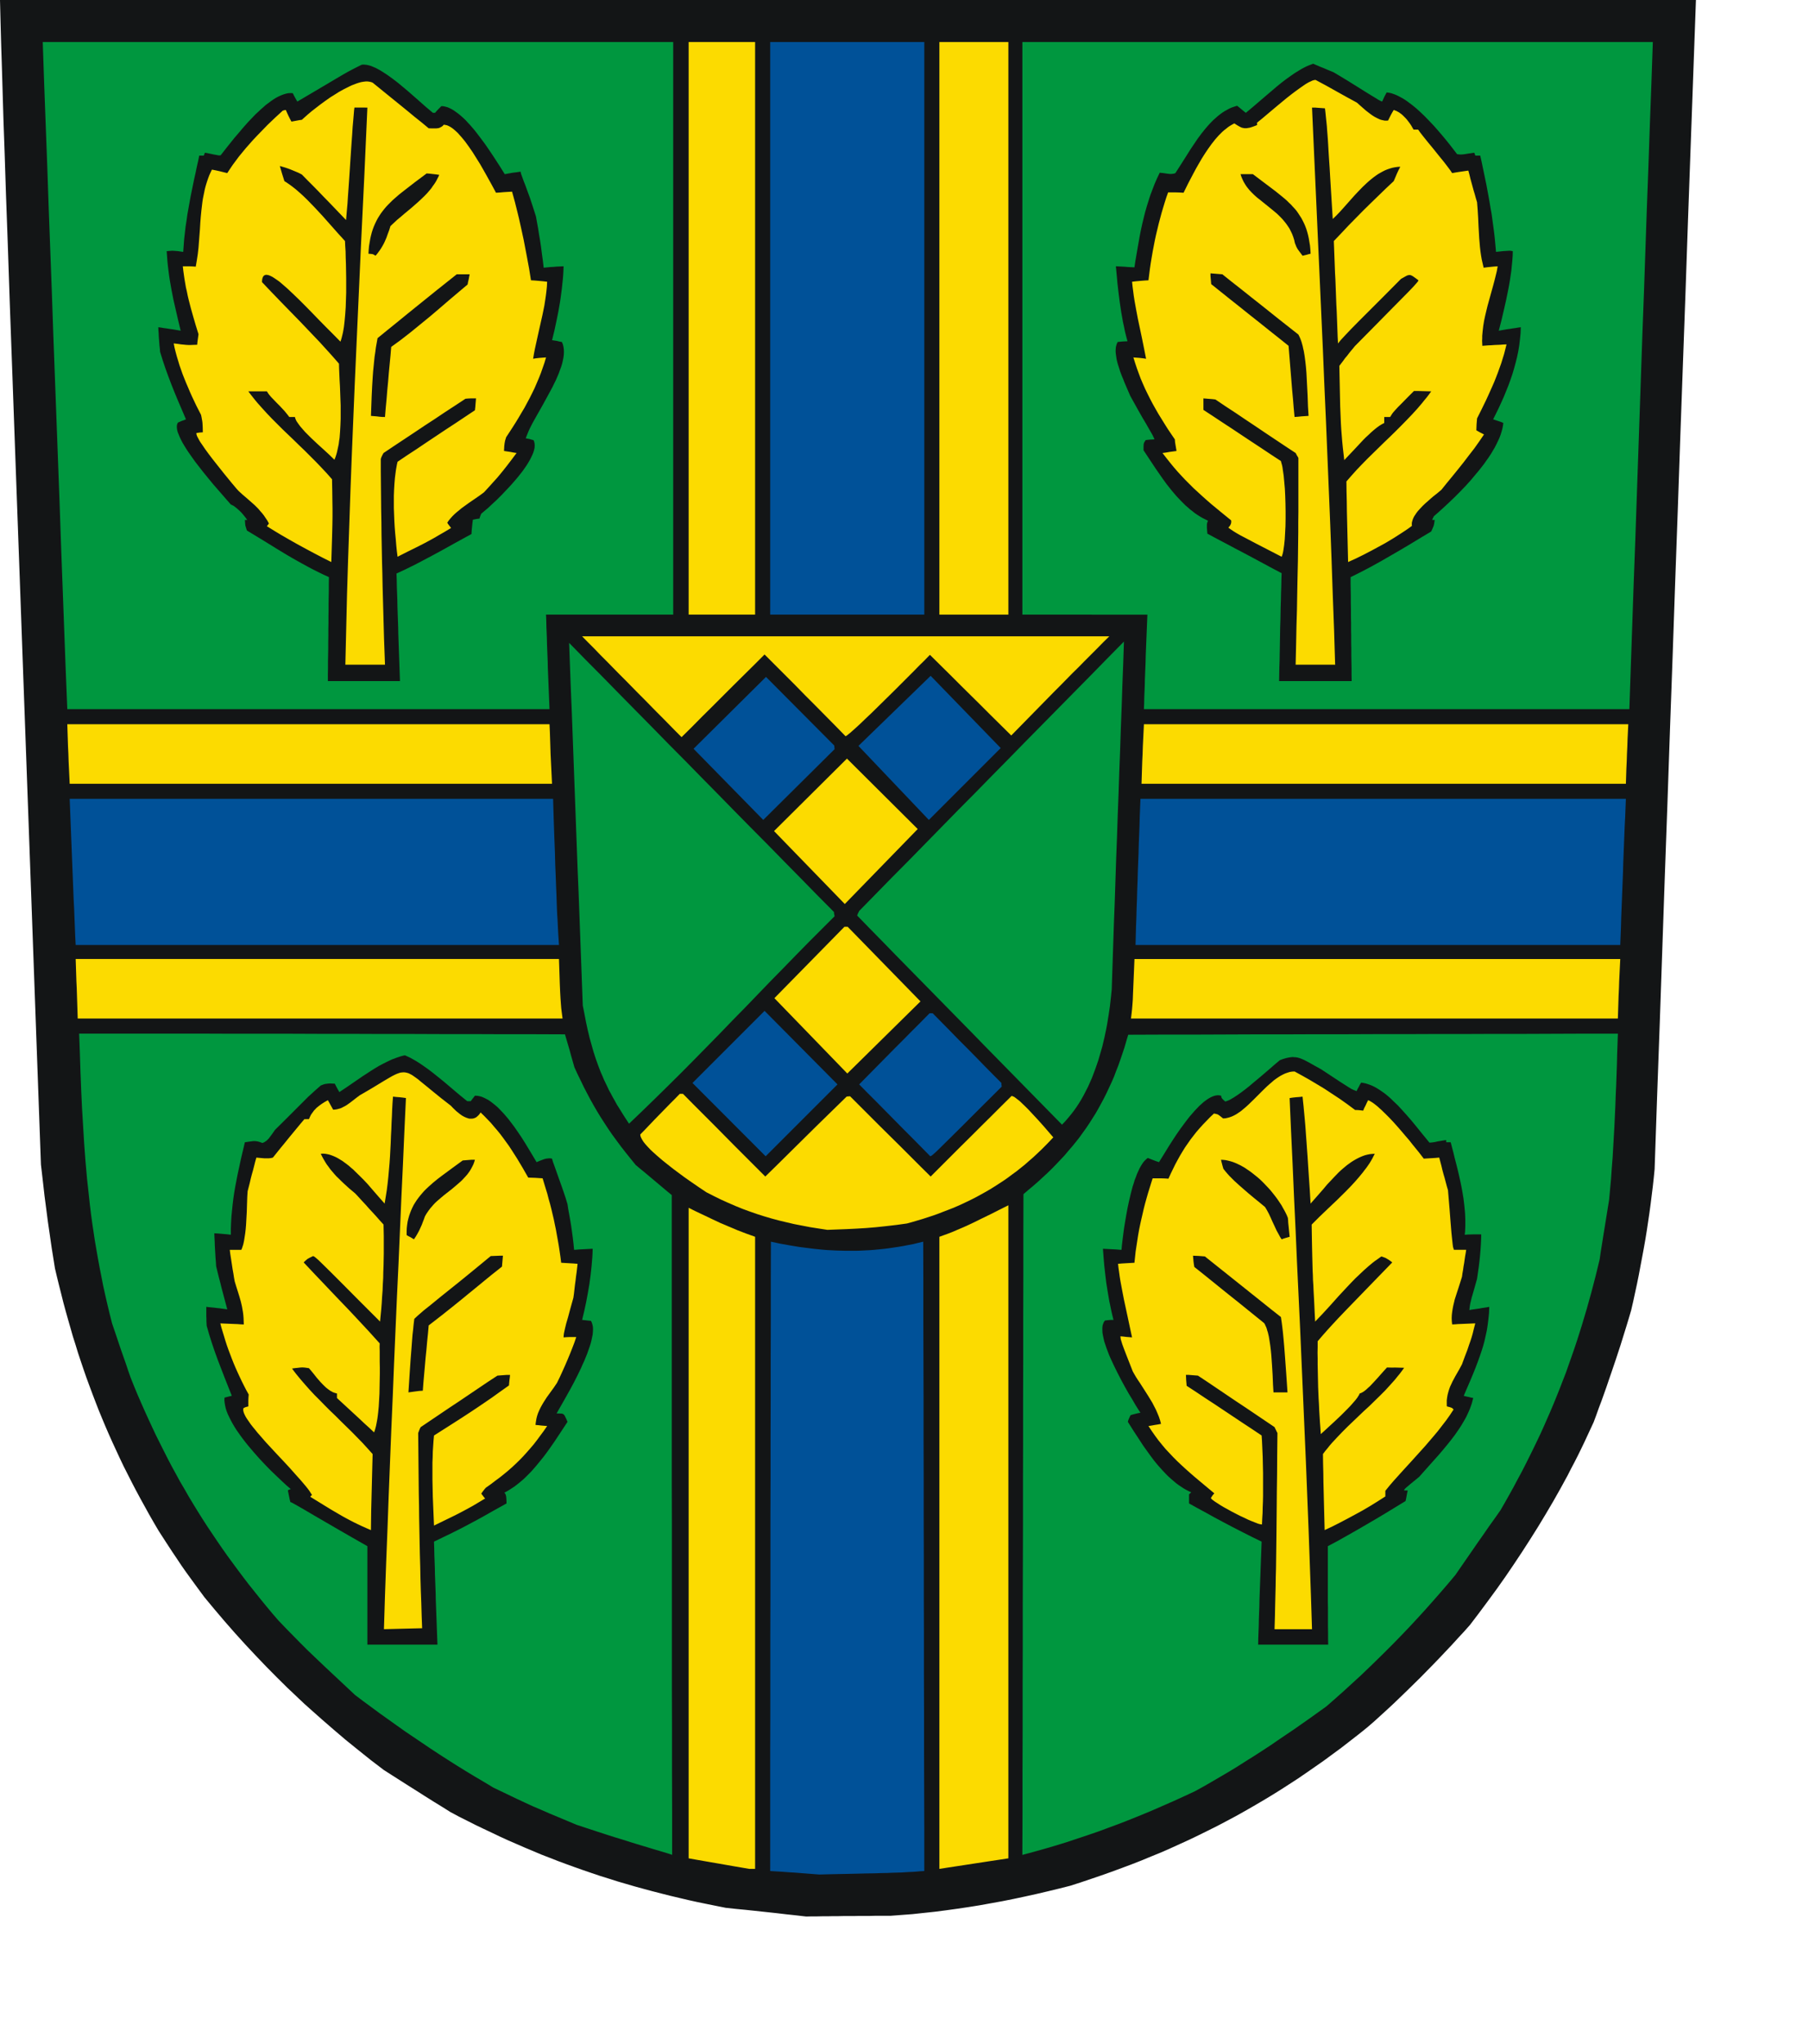 <svg xmlns="http://www.w3.org/2000/svg" width="579.817" height="655.068"><path style="fill:#131516;fill-rule:evenodd;fill-opacity:1;stroke:none" d="m255.19 613.742-3.224-.345-3.262-.384-3.224-.346-3.224-.345-3.224-.345-3.224-.307-3.186-.346-3.07-.614-3.032-.614-2.994-.614-2.955-.653-2.917-.69-2.917-.692-2.878-.729-2.84-.73-2.84-.767-2.802-.767-2.764-.807-2.763-.806-2.763-.882-2.725-.845-2.725-.921-2.687-.921-2.725-.96-2.648-.96-2.687-.997-2.648-1.037-2.687-1.036-2.648-1.113-2.648-1.113-2.648-1.152-2.649-1.151-2.61-1.19-2.648-1.267-2.686-1.266-2.649-1.267-2.648-1.343-2.686-1.344-2.649-1.42-2.686-1.689-2.687-1.65-2.687-1.689-2.648-1.689-2.686-1.689-2.649-1.689-2.648-1.688-2.648-1.69-4.184-3.185-4.03-3.224-3.991-3.224-3.838-3.263-3.8-3.3-3.723-3.302-1.842-1.65-1.804-1.69-1.765-1.688-1.804-1.689-3.493-3.454-3.454-3.493-3.377-3.531-3.34-3.57-3.338-3.685L72 519.512l-3.224-3.8-3.224-3.876-2.494-3.378-1.958-2.687-1.612-2.226-1.42-2.034-1.381-2.073-1.574-2.341-1.88-2.88-2.38-3.684-1.535-2.61-1.497-2.61-1.42-2.572-1.42-2.571-1.382-2.572-1.343-2.572-1.305-2.571-1.305-2.572-1.228-2.571-1.19-2.572-1.19-2.572-1.151-2.571-1.113-2.572-1.075-2.572-1.075-2.61-.998-2.571-.997-2.61-.96-2.572-.96-2.61-.92-2.649-.883-2.61-.883-2.648-.806-2.648-.844-2.649-.768-2.687-.768-2.686-.767-2.726-.73-2.686-.69-2.764-.691-2.725-.691-2.802-.652-2.764-.346-2.188-.345-2.149-.346-2.15-.307-2.11-.307-2.15-.307-2.111-.307-2.111-.269-2.073-.268-2.072-.269-2.073-.269-2.034-.23-2.035-.23-2.034-.23-1.996-.23-1.996-.231-1.957-2.11-58.304-1.843-51.087-1.612-44.448-1.382-38.306-1.19-32.702-.997-27.713-.845-23.221-.652-19.268-.576-15.891-.422-13.05-.384-10.747-.269-9.02-.23-7.792-.23-7.14-.192-7.023L0 0h543.579l-.845 23.414-.844 23.413-.844 23.414-.806 23.413-.845 23.375-.844 23.414-.806 23.413-.844 23.414-.806 23.414-.845 23.413-.806 23.452-.844 23.414-.806 23.413-.806 23.414-.844 23.413-.806 23.452-.27 2.725-.306 2.802-.346 2.764-.345 2.802-.384 2.84-.422 2.84-.422 2.84-.46 2.841-.5 2.84-.537 2.88-.537 2.84-.538 2.878-.575 2.84-.614 2.841-.614 2.84-.653 2.84-.652 2.188-.653 2.188-.69 2.227-.692 2.226-.69 2.226-.73 2.226-.729 2.226-.767 2.265-.768 2.265-.768 2.226-.767 2.264-.806 2.265-.806 2.264-.845 2.227-.806 2.264-.844 2.265-.998 2.15-.998 2.149-.998 2.15-1.036 2.149-1.036 2.11-1.075 2.112-1.113 2.11-1.074 2.112-2.265 4.145-2.341 4.146-2.418 4.107-2.456 4.068-2.533 4.03-2.572 3.992-2.648 3.992-2.687 3.953-2.763 3.915-2.84 3.877-2.879 3.877-2.917 3.838-1.88 2.111-1.958 2.111-1.957 2.15-1.996 2.11-1.996 2.112-2.034 2.11-2.034 2.074-2.072 2.11-2.111 2.073-2.111 2.073-2.111 2.034-2.111 2.034-2.15 1.996-2.149 1.958-2.149 1.957-2.188 1.881-2.725 2.188-2.763 2.15-2.725 2.11-2.763 2.035-2.764 2.034-2.802 1.958-2.763 1.919-2.802 1.919-2.84 1.842-2.802 1.804-2.84 1.766-2.878 1.727-2.879 1.689-2.878 1.65-2.879 1.613-2.955 1.573-2.917 1.536-2.994 1.496-2.955 1.459-3.032 1.459-3.032 1.381-3.032 1.382-3.07 1.344-3.11 1.266-3.146 1.305-3.148 1.228-3.185 1.19-3.224 1.19-3.262 1.152-3.263 1.113-3.3 1.113-3.34 1.075-3.646.92-3.646.884-3.607.844-3.647.806-3.607.768-3.646.729-3.608.653-3.608.652-3.608.576-3.607.537-3.608.5-3.57.46-3.607.384-3.57.383-3.569.269-3.57.269h-5.027l-1.689.038h-3.378l-1.688.038h-3.339l-1.689.039h-1.688l-1.69.038h-1.688l-1.689.039h-1.688l-1.69.038z"/><path style="fill:#005198;fill-rule:evenodd;fill-opacity:1;stroke:none" d="m260.602 600.5-1.958-.153-1.996-.154-1.957-.154-1.957-.115-1.958-.153-1.957-.115-1.958-.115V561.695l.039-12.59v-25.218l.038-12.627v-25.18l.039-12.627v-12.59l.038-12.59v-12.589l.038-12.628v-12.59l.039-12.59 3.07.653 3.032.538 2.994.499 3.032.384 1.497.191 1.497.154 1.496.154 1.459.115 1.497.076 1.496.077 1.497.039 1.497.038h3.032l1.497-.038 1.497-.077 1.535-.077 1.535-.115 1.535-.154 1.536-.153 1.535-.192 1.535-.23 1.574-.23 1.573-.27 1.574-.306 1.612-.307 1.573-.384 1.612-.384.039 12.59v12.59l.038 12.627.038 12.59v12.59l.039 12.589v12.628l.038 12.59v12.589l.039 12.628v12.59l.038 12.627v12.59l.038 12.628.039 12.59v12.628l-1.382.076-1.266.115-1.152.077-1.151.039-1.152.076-1.19.077-1.343.038-1.458.039-1.689.077-1.957.038-2.265.077-2.61.038-3.032.077-3.492.077-3.992.076-4.529.116z"/><path style="fill:#fcdb00;fill-rule:evenodd;fill-opacity:1;stroke:none" d="m237.689 598.427-2.457-.422-2.418-.422-2.418-.422-2.456-.422-2.418-.423-2.418-.422-2.38-.422V387.015l2.457 1.228 2.533 1.19 2.571 1.228 2.61 1.228 2.725 1.152 2.725 1.151 2.802 1.075 2.879 1.036V598.85h-1.881zM301.093 586.183V396.303l1.381-.499 1.382-.499 1.382-.537 1.343-.576 2.763-1.19 2.725-1.266 2.725-1.344 2.764-1.343 2.802-1.42 2.84-1.42V595.471l-2.764.422-2.801.422-2.764.423-2.763.422-2.764.422-2.763.422-2.763.422-2.725.423z"/><path style="fill:#00973f;fill-rule:evenodd;fill-opacity:1;stroke:none" d="m215.044 594.205-.614-.192-.844-.268-1.036-.307-1.267-.384-1.458-.422-1.65-.5-1.881-.575-2.073-.614-2.226-.691-2.418-.768-2.648-.806-2.764-.883-2.955-.96-3.147-1.036-3.262-1.074-4.76-1.996-3.684-1.536-2.994-1.305-2.61-1.113-2.494-1.151-2.725-1.267-3.263-1.573-4.106-1.958-2.994-1.804-2.994-1.766-2.916-1.765-2.917-1.804-2.84-1.804-2.802-1.804-2.802-1.843-2.725-1.842-2.725-1.842-2.725-1.843-2.648-1.88-2.687-1.92-2.648-1.88-2.648-1.958-2.61-1.919-2.648-1.996-5.45-5.105-4.222-3.953-3.224-3.07-2.572-2.457-2.149-2.15-2.034-2.073-2.226-2.264-2.725-2.84-1.957-2.265-1.92-2.303-1.88-2.303-1.842-2.303-1.843-2.303-1.765-2.303-1.727-2.303-1.727-2.341-1.689-2.303-1.65-2.342-1.612-2.34-1.574-2.342-1.573-2.342-1.536-2.38-1.497-2.38-1.458-2.379-1.458-2.418-1.382-2.418-1.42-2.418-1.343-2.457-1.344-2.456-1.305-2.495-1.266-2.495-1.267-2.533-1.266-2.534-1.19-2.533-1.19-2.571-1.19-2.61-1.151-2.61-1.152-2.649-1.113-2.687-1.074-2.687-.768-2.187-.729-2.188-.768-2.188-.767-2.188-.73-2.15-.729-2.187-.729-2.15-.73-2.149-.767-3.032-.729-3.032-.69-2.994-.653-2.956-.576-2.955-.576-2.917-.537-2.918-.499-2.878-.499-2.879-.422-2.84-.422-2.84-.384-2.84-.345-2.841-.308-2.84-.307-2.803-.307-2.801-.499-5.643-.422-5.68-.345-5.681-.346-5.72-.268-5.833-.23-5.873-.192-5.988-.23-6.064h38.917l9.71.038H93.456l9.71.039h9.749l9.748.038h9.71l9.749.038h9.748l9.71.039h9.75l9.748.038.384 1.305.383 1.305.384 1.305.384 1.305.345 1.305.384 1.344.384 1.343.384 1.343.998 2.188 1.036 2.111.998 2.073 1.036 1.996 1.036 1.957 1.075 1.92 1.113 1.919 1.151 1.88 1.19 1.843 1.228 1.88 1.267 1.843 1.382 1.88 1.42 1.92 1.497 1.919 1.573 1.958 1.65 2.034 1.42 1.19 1.459 1.19 1.42 1.19 1.42 1.19 1.459 1.228 1.458 1.228 1.458 1.228 1.459 1.19v92.464l.038 13.204V541.506l.039 13.203v13.204l.038 13.242v13.204zM327.729 581.117v-13.242l.038-13.242V541.39l.038-13.242v-13.203l.039-13.242.038-13.243v-13.242l.038-13.242v-13.242l.039-13.204v-13.242l.038-13.203v-13.242l.039-13.204 1.612-1.382 1.611-1.343 1.536-1.344 1.497-1.381 1.458-1.344 1.42-1.382 1.343-1.381 1.344-1.42 1.305-1.382 1.228-1.459 1.228-1.42 1.19-1.459 1.151-1.458 1.075-1.497 1.074-1.497 1.037-1.535.998-1.574.997-1.574.922-1.612.882-1.612.883-1.65.844-1.69.806-1.726.806-1.728.768-1.765.69-1.843.73-1.842.653-1.88.652-1.92.652-1.958.576-1.995.614-2.035 9.787-.038h9.826l9.786-.038 9.826-.039h9.787l9.825-.038h9.825l9.787-.039h9.826l9.787-.038h9.825l9.787-.038h9.825l9.826-.039 9.787-.038h9.825l-.115 3.262-.115 3.263-.077 3.262-.115 3.301-.115 3.301-.154 3.301-.115 3.34-.154 3.339-.153 3.34-.192 3.338-.192 3.34-.192 3.377-.269 3.34-.23 3.377-.307 3.378-.307 3.34-.384 2.38-.383 2.379-.384 2.38-.384 2.38-.384 2.38-.384 2.417-.384 2.38-.345 2.418-.652 2.687-.653 2.687-.69 2.648-.692 2.649-.729 2.61-.729 2.61-.768 2.571-.767 2.572-.806 2.572-.806 2.533-.845 2.533-.882 2.533-.883 2.495-.883 2.534-.96 2.456-.959 2.495-.998 2.495-.998 2.456-1.036 2.457-1.074 2.456-1.075 2.457-1.113 2.456-1.152 2.419-1.19 2.456-1.19 2.418-1.227 2.457-1.267 2.456-1.305 2.418-1.305 2.457-1.343 2.418-1.382 2.456-1.42 2.457-1.804 2.572-1.842 2.571-1.804 2.61-1.804 2.572-1.803 2.61-1.804 2.61-1.804 2.61-1.804 2.61-2.418 2.879-2.418 2.802-2.456 2.802-2.457 2.763-2.494 2.725-2.495 2.687-2.533 2.649-2.572 2.648-2.571 2.572-2.61 2.571-2.648 2.572-2.648 2.533-2.725 2.495-2.725 2.495-2.764 2.457-2.802 2.456-2.571 1.842-2.571 1.843-2.572 1.804-2.571 1.804-2.61 1.765-2.61 1.766-2.572 1.766-2.648 1.727-2.61 1.689-2.648 1.65-2.648 1.689-2.648 1.612-2.687 1.574-2.687 1.574-2.725 1.573-2.725 1.497-3.454 1.612-3.454 1.574-3.416 1.497-3.416 1.497-3.416 1.42-3.415 1.382-3.416 1.343-3.416 1.267-3.416 1.266-3.454 1.19-3.454 1.152-3.455 1.151-3.492 1.075-3.531 1.036-3.57.998-3.569.96z"/><path style="fill:#131516;fill-rule:evenodd;fill-opacity:1;stroke:none" d="M117.75 525.04V495.445l-4.835-2.763-4.53-2.61-4.106-2.38-3.57-2.073-2.993-1.765-2.341-1.344-.883-.499-.69-.384-.461-.23-.269-.077-.23-.92-.192-.96-.192-.922-.192-.92.192-.154.23-.116.23-.076.27-.115-1.383-1.19-1.535-1.42-1.65-1.574-1.766-1.69-1.803-1.841-1.804-1.92-1.804-2.034-1.727-2.034-.845-1.036-.806-1.037-.806-1.075-.729-1.036-.73-1.036-.652-1.037-.614-1.036-.537-.998-.499-.998-.46-.96-.384-.959-.307-.96-.192-.882-.154-.883-.077-.845.039-.806.576-.153.614-.154.575-.153.576-.115-1.19-2.994-1.151-2.917-1.113-2.879-1.075-2.802-.998-2.764-.92-2.725-.845-2.687-.768-2.686-.038-.73-.039-.767v-.768l-.038-.768v-3.032l.844.115.845.077.844.077.845.115.844.077.806.115.844.115.845.115-.46-1.727-.462-1.727-.46-1.727-.46-1.728-.423-1.727-.46-1.727-.423-1.727-.422-1.728-.077-1.343-.115-1.343-.076-1.305-.077-1.305-.077-1.344-.038-1.305-.077-1.305-.038-1.305 1.304.077 1.305.115 1.344.115 1.343.154v-2.035l.077-1.957.115-1.958.192-1.919.192-1.88.23-1.881.269-1.843.307-1.804.345-1.804.346-1.804.383-1.804.384-1.765.384-1.804.422-1.804.422-1.766.423-1.804 1.304-.192 1.19-.153.307-.039h.346l.345.039.346.038.422.077.384.115.46.153.499.192.307-.115.345-.153.27-.192.306-.192.269-.23.269-.27.268-.268.23-.307.922-1.228.844-1.228 3.915-3.877 2.955-2.955 2.188-2.188 1.612-1.612 1.228-1.113.96-.883.882-.768.96-.844.383-.154.423-.153.46-.154.537-.077.576-.077.614-.038.73.038.767.039.345.69.346.653.384.691.383.653 2.303-1.536 2.457-1.688 2.571-1.766 2.648-1.727 1.344-.845 1.343-.806 1.382-.73 1.381-.69 1.382-.652 1.42-.538.69-.23.692-.23.69-.192.691-.154.615.269.575.268.576.27.614.345 1.228.69 1.267.807 1.228.844 1.305.921 1.266.96 1.305 1.036 2.572 2.073 2.533 2.15 2.495 2.11 2.418 1.958h1.113l.345-.46.345-.461.346-.423.307-.422.73.039.69.115.73.192.728.307.691.345.73.384.729.499.69.537.73.576.729.614.69.691.692.73.69.729.691.806.691.806.653.844 1.305 1.727 1.228 1.766 1.19 1.766 1.113 1.765 1.995 3.301 1.65 2.764 1.075-.46 1.228-.462.653-.191.652-.077.346-.039h.307l.345.039.346.077.268.96.5 1.38.613 1.728.691 1.958.768 2.15.767 2.187.73 2.188.614 2.034.23 1.535.307 1.69.307 1.726.307 1.843.269 1.919.268 1.957.23 1.958.193 1.996.729-.038.73-.077.728-.039.768-.038.73-.038.767-.039.729-.038.768-.039-.039 1.382-.077 1.382-.115 1.382-.115 1.42-.153 1.42-.154 1.42-.192 1.42-.192 1.42-.499 2.918-.537 2.878-.614 2.88-.69 2.878.69.077.69.076.692.077.767.077.269.576.192.614.153.69.039.768-.039.845-.076.883-.192.92-.192.96-.269 1.037-.345 1.074-.384 1.075-.384 1.113-.46 1.113-.461 1.152-.537 1.151-.5 1.152-1.112 2.303-1.152 2.264-1.151 2.15-1.113 1.996-1.036 1.842-.922 1.612-.767 1.344-.576 1.036h.768l.575.038h.27l.191.039.192.076.153.077.154.115.154.192.153.192.115.269.346.69.422.999-1.996 3.032-2.11 3.186-1.114 1.612-1.151 1.612-1.19 1.612-1.267 1.574-1.266 1.535-1.305 1.497-.691.73-.69.69-.692.691-.69.653-.73.614-.729.614-.73.576-.767.575-.767.5-.768.498-.768.46-.806.423.23.269.154.307.115.345.077.384.077.96.038 1.19-4.49 2.494-3.454 1.958-2.764 1.497-2.303 1.228-2.149 1.113-2.226 1.113-2.61 1.267-3.262 1.574.077 2.072.038 2.073.077 2.034.076 2.073.039 2.073.077 2.072.076 2.035.077 2.072.039 2.073.076 2.073.077 2.034.077 2.073.077 2.072.076 2.073.077 2.034.077 2.073H117.75zM403.3 524.924l.076-2.034.077-2.073.038-2.072.077-2.073.077-2.034.038-2.073.077-2.073.076-2.072.077-2.035.077-2.072.077-2.073.076-2.073.077-2.034.077-2.073.077-2.072-3.147-1.536-3.11-1.573-2.993-1.536-2.917-1.535-2.878-1.535-2.764-1.536-2.763-1.497-2.687-1.497v-2.916l.346-.308.345-.345-.844-.384-.806-.422-.806-.46-.806-.538-.806-.537-.768-.576-.729-.614-.768-.653-.729-.652-.729-.691-.69-.73-.692-.729-1.381-1.535-1.305-1.574-1.228-1.65-1.19-1.65-1.152-1.613-1.074-1.65-2.034-3.11-1.766-2.801.154-.576.23-.537.23-.538.269-.499.767-.23.768-.192.768-.192.844-.153-.73-1.113-.882-1.42-.998-1.728-1.151-1.88-1.19-2.112-1.19-2.188-1.19-2.302-1.151-2.342-.537-1.151-.538-1.152-.499-1.151-.422-1.113-.422-1.113-.345-1.037-.346-1.036-.23-.998-.192-.921-.154-.883-.038-.845v-.767l.077-.691.192-.614.23-.538.345-.46.691-.077.691-.077.653-.038h.69l-.383-1.535-.346-1.536-.307-1.497-.307-1.458-.499-2.917-.46-2.879-.346-2.84-.307-2.764-.23-2.687-.192-2.687.73.039.728.038.73.039.729.038.768.038.729.039.767.077.768.038.115-1.382.192-1.612.23-1.842.269-2.035.345-2.149.384-2.226.422-2.303.5-2.303.537-2.265.575-2.188.346-1.036.307-1.036.384-.96.345-.96.384-.844.384-.844.422-.768.422-.69.422-.615.46-.537.5-.46.46-.385.883.346.883.345.92.346.922.307 1.305-2.111 1.919-3.11 1.151-1.803 1.267-1.92 1.343-1.919 1.42-1.919.73-.96.729-.92.767-.883.73-.845.767-.806.73-.768.767-.69.73-.653.728-.537.73-.5.729-.421.69-.308.692-.23.69-.115h.614l.653.115.077.269.038.269.115.191.077.154.384.422.652.576.384-.115.422-.154.46-.192.5-.268 1.036-.614 1.113-.73 1.19-.844 1.228-.921 1.266-.998 1.267-1.075 2.533-2.111 2.38-2.034 2.072-1.804 1.65-1.382.998-.384.922-.269.844-.192.806-.115.345-.038h.384l.346.038h.345l.69.115.692.192.69.269.73.307.729.384.806.422 1.765.998 2.15 1.19 3.262 2.15 2.495 1.65 1.804 1.151 1.266.806.883.538.652.307.5.192.498.192.307-.691.384-.653.346-.69.422-.692.729.116.73.153.728.23.768.27.73.306.767.384.729.422.73.46.728.5.768.537.73.576.729.614.729.653.69.69.73.691.73.691 1.38 1.497 1.382 1.535 1.344 1.536 1.305 1.573 2.456 3.033 2.264 2.763.653-.038.652-.077.653-.115.652-.154.691-.115.691-.115.69-.115.692-.077v.691H464.976l.422 1.65.46 1.728.423 1.765.46 1.766.461 1.842.422 1.804.423 1.881.383 1.88.346 1.882.307 1.919.23 1.88.192 1.92.077.96.038.997.038.96v1.919l-.038.96-.038.96-.115.959 1.305-.077 1.304-.038H474.763l-.038 1.573-.077 1.65-.115 1.766-.154 1.804-.192 1.843-.23 1.88-.269 1.881-.268 1.843-.73 2.61-.575 1.996-.422 1.458-.269 1.113-.192.806-.115.653-.077.652-.077.73.768-.154.806-.115.806-.115.806-.115.806-.154.806-.115.768-.115.806-.154-.077 1.996-.192 1.88-.23 1.843-.27 1.766-.383 1.765-.384 1.728-.46 1.689-.538 1.688-.575 1.69-.614 1.688-.653 1.727-.69 1.728-.73 1.765-.767 1.804-.806 1.843-.806 1.919.729.192.767.153.768.192.768.154-.23.882-.231.883-.307.883-.307.844-.384.883-.384.845-.422.882-.46.845-.5.844-.498.845-.538.844-.537.806-1.151 1.65-1.229 1.613-1.266 1.573-1.305 1.574-1.305 1.535-1.305 1.459-2.571 2.879-2.38 2.686-2.763 2.265-1.459 1.228-.345.346-.192.23-.038.154-.039.153H451.198l-.192.845-.154.844-.153.844-.192.845-3.147 1.919-3.148 1.92-3.147 1.88-3.147 1.842-3.109 1.804-3.109 1.766-3.07 1.727-3.032 1.612v17.733l.038 1.958v5.949l.039 1.957v1.996l.038 1.958H403.261z"/><path style="fill:#fcdb00;fill-rule:evenodd;fill-opacity:1;stroke:none" d="m123.392 511.337.384-10.748.422-10.67.384-10.67.422-10.67.422-10.633.461-10.632.422-10.594.46-10.632.461-10.593.5-10.594.46-10.594.46-10.593.5-10.632.46-10.594.499-10.632-1.075-.154-1.036-.115-1.036-.077-.998-.115-.154 2.035-.115 2.072-.077 2.073-.115 2.11-.077 2.15-.115 2.15-.076 2.188-.116 2.187-.115 2.188-.153 2.188-.192 2.188-.192 2.188-.23 2.15-.269 2.149-.345 2.15-.346 2.11-1.996-2.264-2.264-2.61-1.19-1.382-1.266-1.344-1.344-1.343-1.343-1.305-.652-.653-.691-.575-.691-.614-.69-.538-.73-.537-.691-.5-.69-.421-.692-.423-.729-.383-.69-.307-.692-.27-.69-.23-.691-.153-.691-.115-.653-.039-.69.039.422.883.46.844.5.845.498.806.576.767.576.806.652.768.653.768.69.767.768.73.768.767.806.768 1.727 1.574 1.919 1.612 1.151 1.228 1.113 1.228 1.152 1.228 1.113 1.267 1.15 1.228 1.152 1.267 1.113 1.267 1.152 1.266.038 1.843.039 1.842V401.715l-.039 1.958-.038 1.919-.077 1.957-.038 1.996-.115 1.958-.077 1.996-.154 1.996-.115 1.996-.153 1.995-.192 1.996-.192 1.996-6.794-6.793-5.104-5.144-3.685-3.685-2.533-2.494-1.573-1.536-.921-.806-.307-.23-.192-.154-.192-.076-.154-.077-1.113.537-.69.384-.27.23-.268.23-.307.27-.384.383 3.646 3.877 3.147 3.3 2.764 2.918 2.61 2.725 2.648 2.764 2.763 2.955 3.147 3.378 3.647 4.03-.039 1.113.039 1.382V436.298l.038 1.92v1.995l-.038 2.073-.039 2.11-.038 2.15-.115 2.111-.115 2.035-.192 1.957-.115.96-.116.883-.153.882-.154.806-.153.768-.192.73-.192.69-.23.614-1.497-1.42-1.535-1.382-1.459-1.381-1.497-1.382-1.496-1.382-1.459-1.343-1.497-1.382-1.458-1.343V446.508l-.346-.077-.383-.115-.346-.115-.345-.154-.691-.383-.653-.461-.69-.537-.614-.576-.615-.614-.614-.653-1.113-1.266-.998-1.267-.882-1.075-.691-.806-.768-.115-.575-.077-.538-.038h-.499l-.537.038-.614.077-.806.077-1.075.153.653.883.652.845.691.844.69.844 1.46 1.69 1.496 1.688 1.574 1.689 1.65 1.65 1.65 1.69 1.69 1.688 1.726 1.65 1.727 1.728 1.728 1.689 1.765 1.727 1.689 1.727 1.727 1.766 1.65 1.804 1.612 1.804-.077 3.032-.076 3.032-.077 3.032-.077 3.033-.077 3.07-.076 3.033-.039 3.07-.038 3.07-1.42-.613-1.382-.614-1.305-.615-1.266-.614-1.267-.652-1.228-.653-1.19-.652-1.19-.691-2.302-1.343-2.265-1.382-2.303-1.42-2.303-1.42.077-.192.154-.154.153-.115.154-.115-.422-.653-.46-.73-.577-.767-.652-.806-1.497-1.765-1.689-1.881-1.804-2.034L91 468.348l-1.995-2.111-1.958-2.111-1.919-2.073-1.765-2.034-.845-.96-.767-.96-.73-.882-.69-.883-.576-.844-.537-.768-.46-.73-.346-.69-.269-.614-.153-.576-.039-.46.077-.423.345-.192.384-.153.422-.116.423-.115v-1.958l.038-.92.077-.922-.806-1.458-.73-1.42-.729-1.459-.69-1.458-.653-1.42-.653-1.46-.614-1.458-.575-1.458-.538-1.42-.537-1.42-.499-1.42-.46-1.42-.423-1.421-.422-1.382-.422-1.382-.345-1.343.92.038.922.039.92.038.96.039.922.038.96.038.959.077.96.038-.04-1.074-.038-.998-.076-.96-.116-.921-.153-.883-.154-.883-.192-.844-.191-.806-.461-1.612-.499-1.612-.499-1.574-.499-1.65-.23-1.267-.192-1.267-.23-1.266-.192-1.267-.192-1.267-.192-1.266-.192-1.228-.153-1.267h3.684l.192-.384.154-.46.153-.461.154-.5.23-1.074.192-1.19.192-1.266.153-1.344.115-1.343.077-1.42.154-2.764.076-2.571.077-2.227.115-1.765.346-1.344.345-1.343.307-1.344.346-1.343.383-1.343.346-1.344.345-1.381.384-1.344 1.267.115 1.343.115h1.343l.691-.076.652-.154 1.229-1.535 1.266-1.574 1.267-1.535 1.266-1.574 1.267-1.535 1.266-1.536 1.267-1.535 1.266-1.497H99.021l.23-.537.23-.5.27-.498.306-.422.307-.423.307-.422.384-.384.345-.383.423-.346.383-.307.461-.345.422-.307.96-.615 1.036-.575.422.729.422.768.423.767.422.768.575-.038.576-.077.576-.154.576-.153.537-.23.499-.27.537-.268.5-.307 1.035-.73.998-.767 1.036-.806 1.075-.806 3.109-1.804 2.61-1.574 2.15-1.305 1.765-1.036.806-.46.69-.346.653-.307.614-.23.576-.192.575-.077.538-.038.499.038.537.115.537.154.538.268.575.307.614.423.653.46.729.537.768.653 1.804 1.459 2.149 1.765 2.61 2.111 3.108 2.418.73.768.998.96.575.46.614.5.653.46.69.384.346.153.345.154.346.115.345.115.346.077h.691l.345-.039.345-.076.307-.116.346-.153.307-.23.307-.27.307-.306.307-.384.269-.422 1.151 1.113 1.075 1.113 1.074 1.113.998 1.19.998 1.151.998 1.229.921 1.228.921 1.267.921 1.266.883 1.344.883 1.381.883 1.382 1.765 2.956 1.804 3.147 1.113.038 1.151.039 1.152.077 1.19.076.499 1.65.499 1.651.499 1.612.422 1.65.46 1.613.422 1.65.384 1.65.384 1.613.345 1.689.346 1.65.307 1.727.307 1.69.307 1.765.269 1.766.268 1.842.23 1.842 1.267.077 1.343.077 1.305.077 1.344.115-.154 1.343-.153 1.344-.192 1.343-.154 1.343-.192 1.382-.153 1.344-.154 1.381-.192 1.382-.997 3.57-.73 2.725-.575 1.957-.346 1.42-.23 1.037-.154.73-.076.613-.039.653 1.036-.077.998-.038h2.035l-.615 1.804-.69 1.804-.73 1.842-.767 1.842-.806 1.881-.845 1.88-.844 1.843-.883 1.804-1.036 1.536-1.113 1.535-1.113 1.535-1.036 1.612-.5.845-.46.844-.422.883-.384.883-.307.921-.23.921-.077.5-.077.46-.076.499-.039.499.921.076.96.116.921.076.921.077-1.113 1.612-1.113 1.497-1.075 1.459-1.074 1.381-1.113 1.305-1.113 1.267-1.113 1.228-1.152 1.19-1.19 1.152-1.19 1.113-1.266 1.113-1.305 1.075-1.343 1.074-1.459 1.075-1.458 1.113-1.574 1.113-.383.423-.384.499-.346.46-.345.5.269.383.307.384.307.422.345.384-2.187 1.305-1.804 1.075-1.536.844-1.496.806-1.612.844-1.996.998-2.533 1.229-3.224 1.573-.077-1.88-.077-1.843-.076-1.842-.077-1.843-.077-1.88-.038-1.843-.039-1.804-.038-1.842v-5.412l.077-1.766.038-1.765.115-1.728.115-1.727.154-1.689 4.95-3.147 3.839-2.457 2.994-1.957 2.418-1.612 2.149-1.459 2.187-1.497 2.457-1.765 3.032-2.15.077-.844.076-.845.116-.844.076-.844h-.998l-1.036.076-.998.077-.998.077-3.108 2.034-3.07 2.073-3.071 2.073-3.07 2.072-3.071 2.035-3.07 2.072-3.071 2.073-3.07 2.073-.23.422-.193.46-.191.5-.192.498.038 3.915.038 3.877.039 3.877.038 3.838.039 3.877.076 3.876.039 3.839.076 3.876.077 3.915.077 3.877.115 3.915.077 3.915.115 3.954.154 3.991.115 3.992.153 4.03-1.573.039-1.536.038-1.535.039-1.535.038-1.535.038-1.497.039-1.535.038-1.497.038zM408.634 518.054l.077-3.608.077-3.224.076-2.956.039-2.802.076-2.725.039-2.764.038-2.878.039-3.033.038-3.377.038-3.762.039-4.222.038-4.798.077-5.45.038-6.218.077-7.063-.269-.499-.23-.499-.23-.46-.192-.422-3.07-2.073-3.071-2.073-3.07-2.072-3.07-2.035-3.071-2.072-3.07-2.073-3.071-2.073-3.07-2.034-.998-.077-.96-.077-.96-.076h-.92l.038.844.038.844.077.883.077.921 2.993 1.958 2.994 1.996 2.994 1.957 2.993 1.996 2.994 1.996 2.994 1.996 3.032 1.996 3.032 2.034.115 1.69.077 1.688.076 1.689.077 1.727.039 1.766.038 1.765.038 1.766V479.287l-.038 1.842-.077 1.843-.038 1.842-.115 1.842-.077 1.843-.23-.039-.307-.038-.307-.077-.423-.115-.882-.345-1.075-.422-1.19-.5-1.266-.614-1.344-.614-1.343-.69-1.343-.691-1.305-.73-1.267-.69-1.151-.692-.998-.652-.883-.576-.345-.268-.307-.23-.23-.231-.192-.23.23-.384.269-.422.307-.384.307-.346-3.224-2.686-3.07-2.572-1.46-1.267-1.38-1.228-1.383-1.267-1.343-1.266-1.305-1.305-1.228-1.305-1.228-1.305-1.152-1.382-1.151-1.42-1.075-1.459-1.074-1.535-1.037-1.574.998-.153 1.037-.192.998-.154.997-.192-.307-1.151-.383-1.152-.461-1.113-.499-1.151-.576-1.113-.575-1.114-.653-1.074-.652-1.075-1.344-2.111-1.305-2.034-.652-.96-.614-.96-.537-.92-.5-.883-1.266-3.225-.96-2.456-.69-1.804-.46-1.267-.27-.883-.191-.614-.077-.499-.038-.499.92.077.922.115.96.077.92.077-.652-3.032-.653-3.071-.652-3.032-.652-3.033-.576-2.993-.537-2.88-.23-1.42-.193-1.42-.192-1.343-.153-1.343 1.266-.115 1.305-.077 1.344-.077 1.343-.077.192-1.804.192-1.804.268-1.765.27-1.766.268-1.727.307-1.727.345-1.69.384-1.726.384-1.65.384-1.69.422-1.65.46-1.65.461-1.613.499-1.612.499-1.612.499-1.574h2.533l1.266.039 1.267.077.73-1.613.728-1.497.73-1.496.767-1.42.768-1.382.806-1.344.806-1.305.883-1.266.882-1.267.921-1.19.96-1.228 1.036-1.19 1.036-1.152 1.152-1.19 1.151-1.19 1.228-1.15.423.076.307.077.307.077.268.115.614.422.998.806.73-.038.729-.154.69-.192.73-.269.73-.345.69-.384.69-.46.73-.5.69-.575.692-.576.69-.614.691-.653 1.42-1.381 1.382-1.382 1.42-1.42 1.382-1.344.73-.652.728-.614.691-.614.73-.538.729-.499.729-.46.73-.384.728-.346.768-.268.73-.23.767-.116.767-.038 2.38 1.305 2.38 1.343 2.379 1.42 2.418 1.459 2.38 1.574 2.456 1.612 2.495 1.765 2.533 1.881h.614l.614.038.69.077.653.077.346-.844.422-.806.384-.845.422-.844.46.192.46.268.5.307.537.384.537.422.576.461.576.537.614.538 1.228 1.19 1.305 1.305 1.305 1.381 1.305 1.459 1.266 1.458 1.267 1.497 1.228 1.42 1.113 1.42 2.034 2.496 1.536 1.996 1.19-.077 1.266-.077 1.228-.077 1.267-.115.345 1.305.345 1.305.307 1.305.346 1.305.384 1.305.345 1.305.346 1.305.383 1.305.5 5.95.345 4.452.268 3.263.23 2.226.154 1.42.115.844.154.538.153.422h3.915l-.153 1.036-.192 1.075-.154 1.075-.153 1.074-.192 1.075-.154 1.113-.192 1.075-.153 1.113-.537 1.727-.576 1.804-.614 1.881-.614 1.92-.23.997-.23.96-.193.998-.153.998-.115.998-.039.998.039.998.115.997.92-.038.922-.077.96-.038.92-.038.922-.039.92-.038.922-.039.921-.038-.46 1.766-.346 1.42-.345 1.228-.384 1.19-.46 1.305-.538 1.612-.768 1.996-.96 2.61-.844 1.574-.882 1.535-.46.806-.423.806-.422.768-.384.844-.384.806-.307.845-.268.882-.23.883-.154.883-.115.921v1.42l.038.5.998.268.537.192.192.115.115.115.154.154.153.153-1.19 1.804-1.228 1.728-1.305 1.688-1.305 1.69-1.381 1.65-1.382 1.612-1.382 1.612-1.458 1.612-2.84 3.147-2.879 3.148-1.42 1.573-1.42 1.574-1.382 1.612-1.304 1.612v1.805l-2.457 1.573-2.418 1.497-2.418 1.42-2.456 1.343-2.418 1.305-2.418 1.267-2.418 1.228-2.456 1.152-.077-3.07-.077-3.071-.077-3.033-.076-3.07-.077-3.033-.038-3.032-.077-3.032-.039-3.032.691-.921.768-.922.73-.92.767-.884 1.612-1.727 1.65-1.727 1.689-1.689 1.727-1.65 1.727-1.65 1.727-1.651 1.766-1.612 1.727-1.69 1.688-1.65 1.69-1.689 1.611-1.765 1.574-1.766.729-.921.768-.921.69-.921.691-.96-1.381-.038-1.382-.039H445.9l-1.343-.038-.806.883-.998 1.113-1.151 1.305-1.267 1.382-.614.652-.614.653-.653.575-.575.538-.576.46-.537.346-.269.153-.23.115-.23.077-.23.077-.116.269-.154.307-.23.345-.23.384-.614.806-.768.883-.844.96-.96.997-1.036 1.037-1.036 1.036-2.073 1.958-1.919 1.765-1.535 1.42-.96.845-.115-1.92-.153-1.957-.115-1.88-.115-1.881-.077-1.881-.115-1.88-.077-1.843-.077-1.843-.038-1.842-.039-1.804-.038-1.842-.038-1.804V435.3l-.039-1.842.039-1.843v-1.842l1.612-1.88 1.458-1.651 1.574-1.727 1.957-2.111 2.61-2.726 3.608-3.723 4.797-4.951 6.295-6.487-.691-.537-.576-.384-.46-.269-.384-.23-.691-.269-.691-.23-.69.499-.692.499-.729.499-.69.537-1.382 1.152-1.382 1.228-1.382 1.305-1.382 1.305-1.343 1.382-1.343 1.42-2.648 2.84-2.572 2.88-2.533 2.763-2.456 2.571-.154-2.917-.115-2.571-.115-2.303-.115-2.035-.077-1.804-.115-1.689-.038-1.535-.077-1.497-.039-1.458-.038-1.459-.038-1.535-.039-1.65-.038-1.805-.039-2.034-.038-2.226-.038-2.572 2.456-2.456 2.763-2.649 2.917-2.763 2.917-2.88 1.42-1.458 1.382-1.497 1.305-1.496 1.228-1.497.576-.768.575-.73.538-.767.499-.73.46-.767.422-.73.384-.767.384-.73-.806.04-.768.076-.767.154-.768.191-.767.27-.73.306-.729.346-.729.383-.73.423-.728.46-.691.5-.691.498-.691.576-.69.576-.653.575-.653.615-1.266 1.305-1.228 1.305-1.229 1.305-1.113 1.343-2.187 2.495-1.958 2.226-.268-4.529-.269-3.953-.23-3.455-.192-3.032-.192-2.61-.154-2.226-.153-1.996-.115-1.69-.115-1.534-.116-1.344-.115-1.267-.115-1.228-.115-1.228-.115-1.267-.154-1.381-.153-1.536-1.075.115-1.036.077-1.036.115-.998.154.46 10.593.5 10.594.46 10.594.499 10.594.46 10.593.5 10.555.498 10.594.46 10.594.461 10.632.46 10.632.461 10.632.423 10.67.422 10.67.384 10.748.383 10.747.346 10.747h-12.013z"/><path style="fill:#131516;fill-rule:evenodd;fill-opacity:1;stroke:none" d="m131.299 440.175.307-4.53.268-3.415.192-2.572.154-1.958.192-1.65.153-1.612.23-1.843.5-.46.652-.614.806-.691.96-.845 2.456-1.957 2.955-2.418 3.454-2.764 3.915-3.147 4.222-3.455 4.567-3.761.96-.039.96-.038.997-.038h.998l-.077.844-.077.883-.076.844-.077.922-3.34 2.648-2.724 2.226-2.38 1.958-2.264 1.842-2.38 1.958-2.763 2.226-3.378 2.687-4.26 3.3-.23 2.61-.269 2.61-.23 2.61-.269 2.61-.23 2.65-.23 2.61-.23 2.61-.193 2.61-1.19.076-1.19.153-1.112.154-1.113.154zM408.02 443.668l-.115-2.917-.192-3.186-.23-3.263-.154-1.612-.192-1.574-.23-1.496-.23-1.382-.154-.653-.153-.652-.192-.576-.154-.576-.192-.537-.23-.46-.192-.461-.269-.384-2.801-2.265-2.802-2.264-2.802-2.265-2.802-2.226-2.763-2.226-2.802-2.265-2.763-2.226-2.802-2.226-.153-.922-.116-.92-.076-.884-.077-.882.921.038.921.038.96.077.998.077 3.032 2.418 3.032 2.418 3.032 2.418 3.032 2.418 3.07 2.457 3.032 2.418 3.07 2.457 3.071 2.418.269 1.804.192 1.535.191 1.65.192 1.996.23 2.61.27 3.57.345 4.76.422 6.218h-4.491zM132.105 396.764l-.576-.346-.614-.307-.576-.345v-1.152l.039-1.074.115-1.037.153-1.036.23-.96.27-.96.306-.882.346-.883.383-.844.423-.845.499-.806.498-.767.538-.73.575-.729.615-.73.614-.69.652-.653.691-.652.73-.653.728-.652 1.497-1.228 1.574-1.19 3.224-2.38 3.262-2.38.96-.076.96-.077.997-.077h.998l-.23.768-.27.729-.345.69-.345.653-.384.653-.422.614-.46.614-.5.576-.498.537-.5.538-.537.537-.575.499-1.152.998-1.19.998-1.228.96-1.228.959-1.19.998-1.151.998-.576.537-.537.576-.499.576-.499.575-.46.615-.461.652-.422.653-.384.69-.307.883-.346.883-.345.921-.422.921-.422.922-.5.92-.537.922-.614.921zM410.323 396.418l-.384-.729-.384-.69-.384-.692-.652-1.42-.653-1.382-.575-1.305-.576-1.228-.614-1.151-.614-1.037-1.804-1.497-1.842-1.497-1.843-1.535-1.803-1.574-.883-.767-.845-.768-.844-.768-.768-.767-.767-.768-.691-.768-.652-.767-.615-.768-.23-.768-.192-.729-.192-.73-.153-.69.73.038.728.077.73.154.767.192.768.23.806.307.767.345.806.384.768.422.806.461.768.537.806.538.767.576.768.614.767.614.768.652.73.691.728.73.691.729.691.729.69.768.653.806.614.767.615.806.575.806.538.806.537.806.46.845.461.806.422.806.384.806.307.768.077.767.038.768.077.768.077.729.076.768.077.767.077.768.077.73-.691.191-.653.192-.614.192-.614.23z"/><path style="fill:#fcdb00;fill-rule:evenodd;fill-opacity:1;stroke:none" d="m262.405 393.655-2.686-.422-2.61-.5-2.572-.498-2.456-.576-2.418-.576-2.418-.652-2.34-.691-2.304-.73-2.303-.806-2.302-.844-2.265-.921-2.303-.998-2.302-1.036-2.342-1.152-2.34-1.19-2.304-1.535-3.07-2.111-1.689-1.19-1.765-1.305-1.804-1.344-1.804-1.42-1.727-1.381-1.612-1.382-.768-.691-.729-.653-.69-.652-.615-.653-.576-.614-.537-.614-.46-.576-.346-.537-.307-.537-.23-.461-.154-.46-.038-.423 1.574-1.612 1.573-1.65 1.574-1.65 1.573-1.613 1.612-1.65 1.574-1.612 1.612-1.613 1.573-1.612h1.037l3.262 3.301 3.3 3.301 3.301 3.301 3.263 3.301 3.3 3.34 3.301 3.3 3.34 3.34 3.3 3.3 3.262-3.185 3.224-3.186 3.262-3.224 3.224-3.186 3.263-3.224 3.262-3.186 3.262-3.186 3.301-3.224.23-.038.269-.039h.307l.307-.038 3.224 3.224 3.186 3.186 3.223 3.224 3.224 3.186 3.263 3.224 3.224 3.224 3.224 3.224 3.262 3.225 3.224-3.225 3.262-3.262 3.224-3.224 3.262-3.224 3.224-3.225 3.263-3.224 3.224-3.224 3.224-3.186h.23l.23.115.307.116.307.192.691.537.844.652.883.845.96.921.998.998 1.036 1.113 2.072 2.226 1.92 2.15 1.65 1.919 1.266 1.458-1.266 1.344-1.305 1.343-1.267 1.267-1.305 1.228-1.305 1.228-1.343 1.152-1.305 1.151-1.382 1.113-1.343 1.075-1.382.998-1.381 1.036-1.382.96-1.42.921-1.42.921-1.42.883-1.459.845-1.458.806-1.458.806-1.497.767-1.497.73-1.535.729-1.536.69-1.535.653-1.573.614-1.612.615-1.574.614-1.612.575-1.65.538-1.65.537-1.69.5-1.688.498-1.689.46-3.339.461-3.3.384-3.263.346-3.224.268-3.147.192-3.147.154-3.07.115-2.994.115z"/><path style="fill:#005198;fill-rule:evenodd;fill-opacity:1;stroke:none" d="m221.953 347.02 23.105-23.107 23.373 23.567-23.028 23.03zM295.297 367.593l-2.84-2.879-2.878-2.879-2.84-2.878-2.84-2.88-2.84-2.878-2.84-2.84-2.841-2.879 2.84-2.879 2.802-2.84 2.84-2.879 2.802-2.84 2.84-2.84 2.802-2.84 2.84-2.84 2.801-2.841h.998l2.764 2.802 2.725 2.763 2.725 2.802 2.763 2.764 2.763 2.802 2.725 2.802 2.764 2.802 2.802 2.802v.537l.115.614-7.293 7.254-5.45 5.45-3.953 3.916-2.686 2.648-1.689 1.65-.998.884-.307.23-.192.153-.192.077-.153.077z"/><path style="fill:#00973f;fill-rule:evenodd;fill-opacity:1;stroke:none" d="m336.287 356.193-4.106-4.184-4.107-4.183-4.107-4.184-4.106-4.184-4.107-4.184-4.107-4.222-4.106-4.183-4.107-4.184-4.107-4.184-4.107-4.184-4.106-4.183-4.107-4.184-4.107-4.222-4.106-4.184-4.069-4.184.154-.384.154-.383.191-.346.154-.345 5.296-5.412 5.297-5.412 5.335-5.374 5.296-5.412 5.297-5.412 5.296-5.412 5.335-5.373 5.296-5.412 5.297-5.374 5.296-5.412 5.297-5.374 5.335-5.412 5.296-5.373 5.297-5.374 5.296-5.412 5.297-5.373-.23 6.947-.27 6.986-.23 6.947-.268 6.986-.23 6.947-.27 6.986-.23 6.985-.268 6.948-.23 6.985-.27 6.948-.23 6.985-.23 6.948-.268 6.985-.23 6.948-.231 6.985-.23 6.948-.269 2.648-.307 2.725-.422 2.84-.46 2.84-.27 1.46-.306 1.458-.307 1.458-.346 1.459-.345 1.459-.422 1.458-.423 1.459-.422 1.458-.499 1.459-.499 1.42-.537 1.42-.537 1.42-.614 1.382-.615 1.382-.69 1.343-.691 1.344-.73 1.305-.767 1.266-.806 1.229-.844 1.19-.922 1.19-.92 1.112-.96 1.113-.998 1.037zM199.96 357.536l-1.496-2.418-.73-1.151-.652-1.19-.652-1.151-.614-1.152-.614-1.113-.538-1.152-.537-1.113-.537-1.113-.46-1.113-.5-1.113-.422-1.075-.422-1.113-.806-2.226-.73-2.265-.652-2.303-.652-2.34-.576-2.419-.537-2.495-.5-2.61-.537-2.687-.268-7.254-.269-7.293-.269-7.254-.268-7.255-.269-7.254-.307-7.254-.269-7.293-.268-7.254-.269-7.255-.269-7.254-.268-7.255-.269-7.292-.269-7.255-.307-7.254-.268-7.254-.269-7.293 5.297 5.412 5.334 5.373 5.297 5.412 5.296 5.374 5.297 5.374 5.296 5.412 5.335 5.373 5.297 5.412 5.296 5.374 5.297 5.412 5.296 5.373 5.335 5.374 5.296 5.412 5.297 5.374 5.296 5.412 5.335 5.373v.346l.038.307.077.345.077.346-4.107 4.107-4.145 4.145-4.106 4.184-4.069 4.183-4.106 4.184-4.069 4.222-4.068 4.222-4.107 4.184-4.068 4.222-4.107 4.184-4.106 4.184-4.107 4.145-4.145 4.107-4.184 4.107-4.183 4.069-4.222 4.03z"/><path style="fill:#fcdb00;fill-rule:evenodd;fill-opacity:1;stroke:none" d="m248.205 319.844 22.452-22.876h1.036l23.336 23.913-23.45 23.106zM24.832 323.99l-.077-2.418-.077-2.38-.076-2.418-.115-2.38-.077-2.38-.077-2.38-.077-2.34H179.16l.153 4.567.115 3.493.116 2.648.115 2.034.115 1.613.115 1.458.192 1.497.23 1.766H24.91zM362.693 324.758l.153-1.382.116-1.42.115-1.574.076-2.073.116-2.687.153-3.608.192-4.72h155.708l-.115 2.34-.115 2.38-.115 2.38-.077 2.38-.115 2.418-.077 2.38-.076 2.418-.077 2.38H362.5z"/><path style="fill:#005198;fill-rule:evenodd;fill-opacity:1;stroke:none" d="m24.103 299.885-.115-2.955-.116-2.917-.115-2.917-.153-2.917-.115-2.956-.115-2.917-.116-2.917-.115-2.917-.115-2.917-.115-2.956-.115-2.917-.115-2.917-.115-2.917-.116-2.956-.115-2.917h154.941l.192 6.41.192 5.604.192 4.913.115 4.26.154 3.686.115 3.185.115 2.725.077 2.342.076 2.072.077 1.804.115 1.651.077 1.574.077 1.535.076 1.535.116 1.69.115 1.842H24.256zM364.036 299.885l.077-2.955.115-2.917.077-2.917.115-2.917.077-2.956.115-2.917.077-2.917.115-2.917.115-2.917.077-2.956.115-2.917.115-2.917.077-2.917.115-2.956.115-2.917H521.127l-.116 2.917-.115 2.956-.153 2.917-.116 2.917-.115 2.917-.115 2.956-.115 2.917-.077 2.917-.115 2.917-.115 2.917-.115 2.956-.115 2.917-.115 2.917-.077 2.917-.115 2.955-.116 2.918H363.96z"/><path style="fill:#fcdb00;fill-rule:evenodd;fill-opacity:1;stroke:none" d="m248.09 266.3 23.373-23.221 22.683 22.569-23.374 24.028z"/><path style="fill:#005198;fill-rule:evenodd;fill-opacity:1;stroke:none" d="m222.298 239.931 23.22-23.03 21.877 21.994.038.537.077.615-22.875 22.684zM275.148 239.01l23.143-22.454 22.452 23.145-23.028 23.03z"/><path style="fill:#fcdb00;fill-rule:evenodd;fill-opacity:1;stroke:none" d="m22.222 248.76-.115-2.419-.115-2.38-.077-2.38-.115-2.417-.077-2.38-.077-2.341-.076-2.38H176.127l.115 2.38.077 2.341.076 2.38.077 2.418.115 2.38.115 2.38.116 2.417.115 2.38H22.337zM365.955 248.76l.077-2.419.077-2.38.115-2.38.077-2.417.115-2.38.115-2.341.115-2.38H521.894l-.115 2.38-.115 2.341-.077 2.38-.115 2.418-.077 2.38-.115 2.38-.077 2.417-.077 2.38H365.88zM216.464 234.212l-1.995-2.034-1.996-2.034-1.996-1.996-1.996-2.034-1.996-2.035-1.995-1.996-1.996-2.034-1.996-2.034-1.996-1.996-1.995-2.034-1.996-2.035-1.996-1.996-1.957-2.034-1.996-1.996-1.996-2.034h168.988l-1.996 1.957-1.957 1.996-1.996 1.996-1.957 1.958-1.958 1.996-1.995 1.957-1.958 1.996-1.957 1.996-1.957 1.957-1.958 1.996-1.957 1.996-1.958 1.996-1.957 1.996-1.957 1.996-1.958 1.996-1.957 1.996-3.3-3.263-3.263-3.224-3.263-3.262-3.262-3.225-3.262-3.224-3.224-3.224-3.262-3.224-3.224-3.186-.691.691-1.113 1.152-1.497 1.458-1.766 1.804-2.034 2.034-2.187 2.188-2.303 2.303-2.341 2.303-2.342 2.303-2.264 2.226-2.15 2.035-1.918 1.842-1.65 1.497-1.344 1.19-.537.422-.422.345-.308.192-.191.077-3.224-3.3-3.263-3.302-3.224-3.262-3.262-3.263-3.224-3.3-3.262-3.263-3.224-3.224-3.262-3.263-3.301 3.301-3.34 3.3-3.338 3.302-3.301 3.3-3.34 3.34-3.338 3.301-3.3 3.34-3.34 3.3z"/><path style="fill:#00973f;fill-rule:evenodd;fill-opacity:1;stroke:none" d="m21.032 213.87-.499-13.358-.499-13.357-.498-13.396-.461-13.357-.499-13.357-.499-13.357-.499-13.358-.499-13.395-.46-13.358-.5-13.357-.498-13.357-.46-13.357-.5-13.32-.499-13.356-.46-13.358H215.773v183.471H175.014l.076 1.88.039 1.881.077 1.92.076 1.88.039 1.88.077 1.92.076 1.88.077 1.881.038 1.92.077 1.88.077 1.92.077 1.88.076 1.881.077 1.92.077 1.88.077 1.88H21.57zM366.723 225.346l.038-1.88.077-1.92.077-1.88.038-1.882.077-1.919.077-1.88.076-1.92.039-1.88.077-1.881.076-1.92.077-1.88.077-1.88.077-1.92.076-1.88.077-1.881H327.69V13.472h202.072l-.46 13.358-.5 13.357-.46 13.319-.5 13.357-.46 13.357-.46 13.357-.5 13.358-.46 13.395-.46 13.358-.46 13.357-.461 13.357-.461 13.357-.499 13.396-.46 13.357-.461 13.357-.46 13.358H366.645z"/><path style="fill:#131516;fill-rule:evenodd;fill-opacity:1;stroke:none" d="m105.085 216.172.038-2.072v-2.111l.039-2.073.038-2.073v-2.072l.038-2.111v-2.073l.039-2.073v-2.11l.038-2.074v-2.072l.039-2.111.038-2.073v-2.073l.038-2.072-1.765-.806-1.727-.845-1.689-.844-1.727-.921-1.689-.922-1.65-.92-1.689-.96-1.65-.96-3.224-1.957-3.224-1.996-3.147-1.92-3.109-1.88-.307-.96-.192-.652-.077-.73-.076-1.036H79.255l-.614-.844-.652-.806-.691-.806-.73-.691-.69-.614-.691-.538-.307-.23-.307-.154-.307-.153-.269-.115-1.612-1.843-2.571-2.955-1.536-1.766-1.612-1.957-1.65-2.035-1.612-2.072-.806-1.037-.767-1.074-.73-1.037-.729-1.036-.652-.998-.614-.998-.576-.96-.5-.96-.421-.882-.346-.844-.307-.768-.192-.768-.076-.652v-.614l.115-.538.23-.46.614-.269.614-.269.691-.23.652-.269-1.19-2.801-1.19-2.764-1.15-2.764-1.075-2.686-1.036-2.726-.96-2.648-.883-2.648-.806-2.61-.076-.998-.116-.998-.076-.998-.077-.998-.077-.96-.038-.96-.077-.997-.038-.96.882.115.883.154.883.115.921.153.883.116.92.153.884.154.92.153-.844-3.493-.767-3.339-.73-3.186-.614-3.147-.268-1.536-.269-1.535-.23-1.535L54 86.707l-.192-1.535-.153-1.536-.116-1.573-.115-1.574.768-.077.576-.038.537-.039.46.039 1.152.077 1.804.268.153-2.072.154-2.035.23-2.034.23-1.996.307-1.958.269-1.957.345-1.92.346-1.918.345-1.92.384-1.88.384-1.881.384-1.88.422-1.843.384-1.88.422-1.843.384-1.843H65.323l.192-.499.154-.422 1.458.269 1.458.307.653.115.576.115.268.039h.46l.193-.039 1.919-2.456 2.456-3.07 1.42-1.651 1.459-1.728 1.535-1.727 1.573-1.65.806-.845.845-.767.806-.768.844-.73.806-.729.844-.614.806-.614.845-.576.806-.499.806-.422.767-.345.806-.307.768-.23.768-.154.729-.039.69.039.346.69.345.653.384.691.384.653 5.335-3.148 4.03-2.38 3.032-1.803 2.226-1.305 1.689-.96 1.381-.73 1.344-.69 1.535-.768.537-.077.576.039.652.077.653.153.652.192.73.307.729.307.729.384.768.422.805.5.768.498.806.537 1.65 1.19 1.65 1.267 1.613 1.343 1.612 1.344 1.573 1.382 1.497 1.305 1.382 1.228 1.305 1.151 1.19.998.997.845h.691l.5-.576.498-.537.5-.5.536-.537.653.039.69.153.692.192.69.307.691.346.73.46.69.5.73.536.729.615.729.652.73.691.69.768.73.767.69.806.73.845.69.883 1.344 1.765 1.343 1.804 1.266 1.843 1.19 1.765 2.15 3.301 1.727 2.764 1.266-.23 1.267-.23 1.266-.154 1.267-.192.192.806.345.92.422 1.19.576 1.46.652 1.803.806 2.188.883 2.687 1.036 3.224.346 1.88.345 1.92.307 1.958.346 2.034.307 2.034.268 2.15.307 2.226.27 2.303.767-.077.806-.077.806-.077.806-.038.806-.077.806-.038.806-.038.767-.039-.038 1.344-.077 1.381-.115 1.42-.154 1.42-.153 1.498-.192 1.458-.192 1.497-.23 1.535-.538 3.071-.614 3.032-.652 3.032-.73 2.994.768.116.768.115.768.192.844.153.307.73.192.767.115.806.038.883-.038.883-.115.92-.192.96-.23.998-.307.998-.384 1.037-.384 1.074-.46 1.075-.461 1.075-.537 1.075-.538 1.113-.575 1.074-1.19 2.188-1.19 2.188-1.19 2.111-1.151 2.034-1.075 1.92-.921 1.804-.384.844-.345.844-.307.768-.269.69.614.116.614.115.614.192.653.154.23.537.115.576.039.652-.039.691-.153.691-.23.768-.308.767-.383.806-.423.845-.499.844-.537.883-.614.883-.614.883-.69.883-.692.882-.767.921-1.536 1.766-1.573 1.689-1.574 1.65-1.535 1.536-1.497 1.382-1.305 1.228-1.19.998-.959.806-.154.345-.153.384-.154.422-.115.422-.575.077-.538.077-.499.115-.499.077-.153 1.113-.115 1.151-.115 1.152-.077 1.19-2.955 1.612-2.994 1.65-3.032 1.69-3.032 1.65-3.032 1.612-2.994 1.573-3.032 1.497-2.955 1.382.077 2.15.038 2.15.077 2.149.076 2.149.039 2.15.077 2.149.076 2.15.077 2.149.039 2.15.076 2.149.077 2.187.077 2.15.077 2.15.076 2.149.077 2.188.077 2.149h-23.105zM410.016 216.096l.038-2.188.077-2.15.038-2.188.039-2.149.038-2.15.038-2.187.039-2.15.076-2.187.039-2.15.038-2.15.077-2.149.038-2.188.077-2.15.039-2.149.076-2.149-2.993-1.574-2.994-1.612-2.994-1.612-2.955-1.573-2.994-1.574-2.955-1.574-2.994-1.574-2.916-1.573-.154-1.843v-1.036l.038-.345.077-.308.115-.307.115-.307-.844-.422-.844-.422-.806-.46-.845-.538-.806-.537-.767-.614-.806-.615-.73-.652-.767-.653-.73-.729-.728-.73-.691-.728-.73-.768-.652-.768-.69-.806-.653-.806-1.267-1.612-1.19-1.65-1.151-1.65-1.113-1.613-2.034-3.07-1.804-2.726v-1.19l.038-.729.077-.307.115-.307.192-.307.269-.422.652-.077.691-.077.73-.038.728-.039-.076-.268-.192-.384-.23-.5-.307-.575-.845-1.458-.998-1.766-1.19-1.996-1.266-2.226-1.305-2.341-1.343-2.419-.845-1.957-.96-2.226-.46-1.19-.499-1.19-.46-1.228-.384-1.229-.384-1.19-.307-1.19-.115-.575-.077-.576-.077-.537-.076-.538-.039-.537v-.499l.039-.499.038-.46.115-.461.115-.422.154-.384.192-.384.767-.077.768-.076.768-.039.844-.038-.422-1.574-.384-1.535-.307-1.536-.345-1.573-.27-1.536-.268-1.496-.23-1.536-.23-1.535-.384-2.994-.346-2.955-.268-2.918-.269-2.84.73.039.729.038.729.038.767.039.73.076.767.039.73.038.767.039.307-2.073.345-1.996.346-2.034.345-1.958.346-1.957.384-1.958.422-1.919.46-1.92.46-1.842.538-1.88.576-1.843.576-1.804.69-1.804.691-1.804.768-1.765.844-1.766 1.152.115 1.305.192.69.077h.691l.307-.038.307-.039.307-.077.269-.115 1.842-2.878 1.996-3.148 1.036-1.65 1.113-1.65 1.113-1.651 1.19-1.612.614-.768.614-.768.653-.767.652-.73.653-.69.69-.691.691-.614.691-.615.73-.575.729-.538.767-.499.768-.422.768-.422.805-.346.806-.268.845-.269.69.537.692.576.69.576.73.576 2.072-1.728 2.418-2.072 2.648-2.265 2.802-2.38 1.459-1.19 1.458-1.113 1.497-1.074 1.458-.998.768-.46.73-.461.728-.423.73-.383.69-.346.73-.307.69-.269.691-.268.806.345.806.346.806.345.806.307.806.346.806.345.845.345.844.346 2.648 1.574 2.572 1.573 2.456 1.536 2.264 1.42 1.996 1.228 1.65.998.653.422.576.307.46.23.307.116.346-.73.345-.767.384-.73.384-.69.69.076.73.154.69.23.73.269.767.345.73.384.767.422.768.46.767.538.768.576.768.576.806.652.767.653.768.69.767.73.768.73 1.497 1.535 1.497 1.573 1.42 1.612 1.381 1.612 1.305 1.574 1.229 1.535 1.151 1.497 1.036 1.344.614.077.576.038.614-.038.653-.077 1.42-.23 1.612-.23.192.421.153.5h1.574l.422 1.842.384 1.842.383 1.842.384 1.843.384 1.842.345 1.881.346 1.842.345 1.92.307 1.88.346 1.92.268 1.957.27 1.996.268 1.996.23 2.034.192 2.111.192 2.111 2.495-.268 1.381-.077.422-.039.384.039.307.038.384.077-.038 1.535-.115 1.574-.154 1.535-.154 1.574-.23 1.574-.23 1.573-.269 1.574-.307 1.612-.652 3.186-.73 3.224-.767 3.263-.844 3.262.882-.153.883-.154.883-.153.883-.116.882-.153.883-.115.883-.154.883-.115-.077 1.958-.192 1.919-.23 1.919-.307 1.88-.384 1.843-.46 1.842-.5 1.843-.537 1.804-.614 1.804-.653 1.804-.729 1.804-.73 1.804-.805 1.804-.844 1.842-.883 1.804-.921 1.842.806.27.806.268.806.268.844.346-.115.921-.192.96-.269.96-.307.997-.384.998-.46.998-.499 1.036-.537 1.037-.614 1.036-.615 1.036-.69 1.037-.73 1.036-.729 1.036-.806 1.037-.806 1.036-.844.998-1.689 2.034-1.765 1.958-1.804 1.88-1.804 1.805-1.766 1.689-1.688 1.573-1.612 1.459-1.497 1.305-.154.268-.153.308-.154.307-.115.345h.806l-.153 1.075-.154.73-.307.767-.499 1.113-3.147 1.88-3.224 1.958-3.224 1.92-3.3 1.918-3.263 1.881-3.262 1.804-1.612.845-1.612.844-1.612.806-1.574.768V187l.039 2.073.038 2.073v2.11l.038 2.073v2.073l.039 2.111v2.073l.038 2.073v2.11l.039 2.073v2.073l.038 2.073.038 2.11v2.073l.039 2.073h-23.259z"/><path style="fill:#fcdb00;fill-rule:evenodd;fill-opacity:1;stroke:none" d="m110.957 201.74.269-11.246.345-11.208.384-11.169.384-11.208.422-11.13.46-11.17.461-11.131.5-11.131.498-11.131.499-11.131.499-11.131.537-11.093.538-11.131.499-11.131.498-11.131H113.605l-.115.883-.115 1.381-.153 1.804-.192 2.15-.154 2.418-.192 2.648-.192 2.802-.192 2.917-.191 2.956-.192 2.917-.192 2.802-.192 2.648-.154 2.419-.192 2.149-.153 1.766-.115 1.381-1.766-1.842-1.765-1.842-1.766-1.843-1.765-1.804-1.766-1.842-1.765-1.804-1.804-1.804-1.766-1.804-1.036-.538-.998-.422-.92-.384-.845-.345-.845-.307-.806-.269-.805-.23-.806-.23.345 1.19.345 1.19.384 1.228.384 1.228.614.384.614.422.614.422.614.46 1.228.96 1.229 1.075 1.228 1.113 1.228 1.19 1.228 1.267 1.228 1.266 2.457 2.649 2.418 2.725 2.38 2.687 2.34 2.571.077 1.574.115 1.766.039 1.957.076 2.073.039 2.226.038 2.303v4.683l-.077 2.341-.076 2.303-.154 2.226-.192 2.111-.115 1.037-.115.96-.154.92-.153.845-.192.806-.192.768-.192.69-.23.653-2.265-2.303-2.302-2.303-2.265-2.303-2.226-2.303-2.15-2.188-2.072-2.072-1.995-1.92-1.843-1.727-.882-.767-.845-.73-.767-.652-.768-.538-.73-.499-.652-.422-.614-.307-.537-.23-.499-.115-.46-.039-.384.115-.307.192-.23.307-.193.461-.115.537-.038.73 2.994 3.147 3.07 3.186 3.07 3.147 3.07 3.148 3.11 3.262 3.147 3.301 1.535 1.689 1.574 1.727 1.573 1.766 1.535 1.765.039 1.612.076 1.766.077 1.842.115 1.958.077 1.996.077 2.111.077 2.111v4.261l-.077 2.072-.115 2.073-.154 1.996-.153.96-.115.959-.192.921-.192.883-.192.883-.23.806-.27.806-.306.767-1.574-1.535-1.88-1.727-2.034-1.842-2.035-1.92-.96-.96-.92-.92-.806-.922-.768-.882-.614-.845-.537-.767-.192-.384-.154-.346-.115-.345-.077-.307h-1.803l-.5-.653-.498-.614-.5-.614-.537-.576-.997-1.074-1.037-1.037-.92-.96-.884-.92-.383-.461-.346-.422-.307-.46-.269-.423h-5.948l.69.921.691.883.73.921.729.883 1.535 1.727 1.573 1.727 1.65 1.728 1.69 1.688 1.688 1.69 1.766 1.688 1.765 1.689 1.766 1.727 1.804 1.727 1.765 1.766 1.804 1.804 1.727 1.804 1.766 1.88 1.688 1.92.077 3.838.038 3.032.039 2.61v2.457l-.039 2.61-.076 3.109-.115 3.877-.154 4.99-2.687-1.344-2.725-1.42-2.725-1.459-2.686-1.458-2.648-1.497-2.534-1.459-2.417-1.458-2.227-1.382.346-.46.307-.423-.499-.921-.576-.844-.537-.806-.576-.73-.614-.69-.576-.692-.614-.614-.614-.614-1.266-1.113-1.267-1.113-1.305-1.113-1.305-1.19-.69-.768-1.612-1.919-2.227-2.725-2.533-3.186-1.266-1.612-1.228-1.612-1.152-1.574-.96-1.42-.46-.652-.384-.614-.307-.576-.268-.5-.23-.46-.116-.384-.076-.307.038-.23.499-.077.499-.076.499-.039.537-.038-.038-1.69-.077-1.342-.077-.615-.115-.614-.115-.652-.154-.691-1.496-2.917-1.382-2.917-.653-1.459-.614-1.458-.614-1.42-.575-1.42-.576-1.46-.5-1.42-.498-1.42-.422-1.42-.422-1.382-.384-1.42-.346-1.382-.268-1.381 1.343.153 1.036.154.845.077.729.076.73.039h.767l.92-.039 1.152-.038.077-.845.115-.844.115-.844.115-.845-.882-2.84-.806-2.764-.768-2.725-.69-2.687-.308-1.305-.269-1.343-.307-1.305-.23-1.343-.23-1.344-.192-1.343-.192-1.382-.153-1.382h2.034l1.036.039 1.075.076.345-2.034.307-1.996.23-2.034.154-1.996.153-1.996.154-1.996.115-1.996.154-1.957.191-1.958.23-1.957.116-.96.153-.96.192-.96.192-.92.192-.96.23-.921.27-.921.306-.96.307-.883.346-.92.422-.922.422-.883 1.19.23 1.228.27 1.228.306 1.267.307.882-1.343.883-1.305.998-1.344.998-1.343 1.075-1.305 1.074-1.305 1.152-1.305 1.151-1.305 1.19-1.267 1.19-1.228 1.19-1.228 1.19-1.228 2.417-2.303 2.38-2.188.23-.077.269-.077.23-.038.269-.039.422.96.422.921.46.921.5.922.844-.154.806-.153.844-.154.844-.115.845-.768 1.036-.921 1.228-1.036 1.382-1.075 1.497-1.152 1.573-1.151 1.65-1.151 1.728-1.075.844-.538.883-.499.844-.46.845-.422.844-.423.806-.383.806-.307.806-.308.73-.23.728-.192.73-.115.652-.077h.614l.576.077.537.115.5.192 2.225 1.804 2.265 1.843 2.226 1.804 2.226 1.804 2.264 1.842 2.226 1.842 2.265 1.804 2.264 1.881 1.113.038h1.267l.345-.038.307-.038.346-.077.307-.154.307-.153.307-.192.268-.23.269-.307.499.076.537.115.538.23.575.308.576.384.576.46.575.5.614.575.576.653.614.69.614.73.614.767 1.19 1.65 1.19 1.728 1.151 1.842 1.152 1.843 1.036 1.804.998 1.765 1.765 3.186 1.344 2.495 1.266-.077 1.267-.115 1.305-.077 1.305-.076.46 1.65.46 1.689.423 1.689.422 1.689.422 1.727.384 1.727.384 1.727.384 1.766.384 1.766.345 1.804.345 1.804.346 1.804.345 1.88.346 1.843.307 1.919.307 1.919 1.266.077 1.305.115 1.267.115 1.343.154-.077 1.535-.153 1.497-.192 1.535-.23 1.535-.23 1.497-.308 1.536-.307 1.497-.345 1.535-.691 3.07-.69 3.11-.346 1.573-.346 1.574-.307 1.574-.268 1.612.998-.154 1.036-.115 1.036-.077 1.075-.077-.5 1.69-.575 1.65-.576 1.65-.652 1.65-.691 1.613-.69 1.612-.768 1.574-.806 1.612-.845 1.573-.844 1.574-.921 1.535-.921 1.574-.96 1.574-.998 1.573-.998 1.536-1.036 1.573-.345 1.114-.154.806-.115.96-.077 1.535.998.153 1.036.154.998.192.998.153-1.727 2.303-1.382 1.804-1.151 1.459-.998 1.228-.998 1.19-1.113 1.228-1.343 1.497-1.727 1.88-1.459 1.075-1.612 1.113-1.688 1.152-1.65 1.19-.845.614-.768.652-.767.615-.73.652-.652.653-.614.69-.537.653-.461.69.269.423.307.422.345.422.307.423-2.187 1.305-1.804 1.036-1.574.921-1.535.845-1.727.92-2.111 1.076-2.725 1.343-3.493 1.766-.23-1.804-.192-1.881-.153-1.92-.192-1.957-.154-1.996-.115-1.996-.077-2.034-.077-1.996v-3.992l.077-1.957.115-1.92.154-1.842.23-1.804.115-.844.154-.845.153-.844.192-.806 3.07-2.073 3.11-2.034 3.07-2.073 3.109-2.072 3.108-2.073 3.11-2.034 3.108-2.073 3.109-2.073.115-.998.077-.96.077-.92.076-.922h-1.688l-.845.039-.844.077-3.262 2.149-3.301 2.15-3.263 2.187-3.3 2.15-3.263 2.188-3.3 2.187-3.3 2.188-3.263 2.188-.269.46-.23.461-.23.5-.154.498v3.992l.038 4.03.039 4.069.038 4.03.077 4.069.038 4.107.077 4.107.077 4.106.115 4.146.077 4.145.115 4.146.115 4.183.115 4.184.115 4.184.154 4.183.153 4.223h-12.704zM415.427 206.385l.115-5.796.154-5.143.077-4.53.076-4.068.077-3.647.077-3.377.038-3.148.039-3.07.038-3.07v-3.187l.038-3.339v-17.272l-.23-.422-.268-.423-.192-.384-.192-.345-3.263-2.15-3.224-2.149-3.223-2.15-3.186-2.149-3.224-2.15-3.185-2.149-3.224-2.11-3.186-2.15-.998-.115-.96-.077-.92-.077-.96-.077V131.346l3.109 2.034 3.07 2.035 3.109 2.034 3.109 2.073 3.07 2.034 3.147 2.073 3.11 2.072 3.108 2.035.154.614.191.652.154.73.115.844.269 1.804.192 2.073.192 2.188.115 2.34.076 2.419.039 2.418v2.418l-.039 2.342-.115 2.226-.115 2.034-.192 1.842-.23 1.574-.115.653-.154.614-.153.499-.154.384-4.836-2.495-3.646-1.881-2.686-1.42-1.92-.998-1.343-.768-.998-.614-.806-.537-.844-.614.269-.308.23-.268.154-.307.153-.307.077-.269.038-.307v-.307l-.038-.269-3.3-2.687-3.11-2.571-1.497-1.305-1.42-1.267-1.381-1.267-1.382-1.266-1.305-1.305-1.305-1.305-1.266-1.344-1.229-1.343-1.228-1.42-1.19-1.459-1.19-1.497-1.189-1.535 1.113-.153 1.113-.192 1.113-.154 1.151-.153-.153-.96-.154-.921-.153-.921-.077-.922-1.151-1.688-1.113-1.65-1.037-1.651-.997-1.612-.998-1.613-.921-1.612-.883-1.573-.845-1.612-.806-1.612-.767-1.574-.73-1.65-.69-1.613-.614-1.65-.614-1.689-.576-1.727-.537-1.728 1.036.077.998.077.998.115 1.036.154-.653-3.301-.652-3.224-.653-3.11-.652-3.07-.576-3.032-.537-2.994-.23-1.497-.192-1.497-.192-1.459-.154-1.496 1.267-.154 1.305-.115 1.343-.115 1.343-.077.23-1.842.231-1.843.269-1.842.307-1.843.307-1.804.345-1.804.346-1.804.383-1.765.423-1.766.422-1.765.46-1.728.46-1.727.5-1.689.499-1.65.537-1.689.576-1.612h2.418l1.266.038 1.267.077 1.458-2.955 1.65-3.148.883-1.65.922-1.612.96-1.65.997-1.575 1.036-1.535 1.075-1.497.576-.73.537-.69.576-.652.575-.653.614-.614.576-.576.614-.537.653-.5.614-.498.652-.422.653-.384.652-.346.883.576.806.46.384.193.345.153.384.077.384.077h.806l.422-.077.499-.077.499-.153.575-.192.614-.23.691-.27V39.305L404.527 38l2.226-1.88 2.649-2.227 2.878-2.38 1.459-1.151 1.42-1.075 1.381-.998 1.267-.883.614-.422.576-.345.537-.307.537-.23.46-.23.423-.154.384-.077.307-.039 1.65.883 1.65.883 1.65.921 1.651.921 1.65.922 1.65.92 1.69.922 1.688.921.73.653.998.882 1.19 1.037 1.304.998.691.499.73.46.729.384.729.346.345.153.384.115.345.077.384.077.346.077h.729l.345-.039.422-.844.423-.845.46-.844.5-.845.421.154.422.154.423.23.422.23.422.307.422.307.422.384.384.384.422.422.423.46.383.5.384.499.384.537.345.537.346.615.345.575h1.459l.652.921 1.113 1.42 1.42 1.766 1.65 1.996 1.69 2.111 1.688 2.073.768.998.729.96.652.882.538.806 1.266-.23 1.267-.192 1.305-.192 1.343-.192.345 1.267.307 1.266.346 1.267.345 1.267.346 1.266.384 1.267.345 1.267.384 1.266.192 2.418.153 2.534.115 2.61.154 2.687.077 1.343.115 1.343.115 1.382.153 1.344.192 1.343.23 1.343.308 1.344.307 1.305 1.113-.154 1.113-.115 1.113-.115 1.151-.077-.269 1.535-.383 1.574-.384 1.535-.422 1.574-.883 3.186-.883 3.186-.384 1.573-.383 1.612-.346 1.613-.268 1.612-.192 1.612-.154 1.65v.806l-.038.806.038.806.038.806.96-.076.96-.077.959-.039.998-.076.96-.039.959-.038.96-.077.997-.038-.384 1.535-.383 1.497-.46 1.497-.461 1.497-.538 1.497-.537 1.497-.576 1.497-.575 1.458-.653 1.497-.652 1.459-.653 1.458-.69 1.497-1.42 2.917-1.46 2.917-.076.922-.077.92-.038.96-.039.998.576.346.614.345.614.307.653.346-1.497 2.188-1.574 2.226-1.727 2.226-1.727 2.265-1.804 2.264-1.804 2.226-1.803 2.188-1.728 2.15-1.19.998-1.496 1.19-.806.69-.806.73-.845.729-.805.768-.768.806-.73.806-.345.422-.307.422-.268.422-.27.384-.23.422-.191.422-.154.384-.115.423-.115.383-.038.384v.422l.038.346-1.151.844-1.19.806-1.228.806-1.267.806-1.267.806-1.343.806-1.305.768-1.343.73-2.687 1.458-2.648 1.382-2.571 1.266-2.457 1.113-.076-3.262-.077-3.224-.077-3.224-.077-3.263-.077-3.224-.038-3.224-.077-3.186-.038-3.224 1.612-1.843 1.65-1.842 1.727-1.804 1.766-1.804 1.804-1.766 1.804-1.765 1.803-1.766 1.843-1.765 1.804-1.766 1.765-1.766 1.727-1.765 1.727-1.804 1.65-1.804 1.574-1.843.73-.92.767-.922.73-.96.69-.96-1.42-.038-1.382-.038-1.381-.038h-1.344l-2.226 2.226-1.65 1.689-1.267 1.266-.844.922-.614.69-.384.5-.307.498-.345.538h-1.881v1.919l-.806.422-.806.5-.844.613-.845.691-.844.73-.844.805-.883.806-.844.845-1.65 1.766-1.613 1.727-1.497 1.573-1.343 1.42-.23-2.034-.23-1.996-.192-1.957-.154-1.92-.153-1.918-.116-1.881-.076-1.843-.077-1.88-.077-1.843-.038-1.804-.039-1.842-.038-1.842-.038-1.843-.039-1.842-.038-1.88-.038-1.882.614-.806.614-.806.575-.806.653-.767.614-.807.614-.767.652-.768.615-.767 6.524-6.602 4.913-4.99 3.53-3.57 2.419-2.456 1.497-1.574.844-.96.46-.537.23-.422-1.035-.768-.768-.537-.345-.192-.27-.115-.268-.077h-.268l-.27.038-.23.039-.268.115-.307.154-.69.383-.884.5-5.91 5.949-4.49 4.49-3.301 3.301-2.303 2.342-1.535 1.612-1.075 1.151-.806.883-.768.96-.115-2.073-.077-2.073-.076-2.034-.077-2.073-.077-2.034-.115-2.073-.077-2.034-.076-2.073-.077-2.034-.077-2.034-.115-2.034-.077-2.073-.077-2.034-.076-2.035-.077-2.034-.077-2.073 2.38-2.495 2.34-2.494 2.342-2.38 2.341-2.38 2.38-2.341 2.418-2.342 2.456-2.38 2.533-2.38.5-1.15.498-1.19.537-1.152.576-1.113-.844.038-.806.115-.806.154-.806.23-.806.269-.768.307-.767.384-.768.422-.73.422-.729.5-.729.537-.729.575-.69.576-.692.614-.69.653-.691.652-1.305 1.344-1.305 1.381-1.228 1.382-1.229 1.382-1.19 1.343-1.15 1.267-1.114 1.152-1.074 1.036-.307-4.951-.27-4.376-.23-3.762-.191-3.3-.192-2.84-.154-2.457-.115-2.073-.115-1.804-.115-1.535-.115-1.382-.077-1.19-.115-1.152-.115-1.074-.115-1.113-.116-1.152-.153-1.305-1.075-.077-1.036-.076-.998-.077h-1.036l.499 11.13.499 11.094.499 11.092.499 11.131.499 11.093.498 11.13.5 11.132.46 11.13.499 11.132.46 11.17.461 11.13.46 11.208.423 11.208.384 11.208.422 11.246.345 11.285H415.274zM220.725 185.466V13.472H242.026v183.471h-21.301z"/><path style="fill:#005198;fill-rule:evenodd;fill-opacity:1;stroke:none" d="M246.861 185.466V13.472H296.256v183.471H246.862z"/><path style="fill:#fcdb00;fill-rule:evenodd;fill-opacity:1;stroke:none" d="M301.093 185.466V13.472H323.2v183.471h-22.107z"/><path style="fill:#131516;fill-rule:evenodd;fill-opacity:1;stroke:none" d="m121.665 133.534-.92-.115-.922-.077-.921-.077.115-3.224.115-3.186.154-3.185.192-3.11.115-1.573.153-1.535.154-1.536.153-1.535.23-1.535.192-1.497.27-1.497.268-1.497 3.147-2.572 3.186-2.571 3.147-2.572 3.185-2.572 3.147-2.533 3.186-2.572 3.186-2.533 3.185-2.533h4.145l-.153.806-.154.806-.192.806-.153.844-2.917 2.457-2.994 2.533-3.032 2.61-3.07 2.61-3.148 2.572-3.108 2.533-1.574 1.228-1.535 1.19-1.574 1.152-1.535 1.113-.23 2.763-.269 2.802-.268 2.802-.23 2.802-.27 2.802-.23 2.84-.268 2.802-.23 2.84H122.585zM414.66 130.732l-.23-2.84-.27-2.879-.23-2.84-.23-2.84-.23-2.841-.23-2.84-.23-2.84-3.11-2.496-3.108-2.456-3.11-2.495-3.108-2.456-3.109-2.495-3.108-2.457-3.07-2.456-3.071-2.457-.077-.883-.077-.882-.077-.845v-.844l.922.076.96.077.959.077.96.077 3.031 2.418 3.032 2.38 3.032 2.418 3.07 2.418 3.033 2.418 3.032 2.418 3.07 2.418 3.07 2.418.27.538.268.575.23.576.23.653.192.69.192.692.154.767.192.768.268 1.612.23 1.727.192 1.766.154 1.842.192 3.685.192 3.685.115 3.416.192 3.07-1.152.077-1.151.077-1.113.115-1.075.077zM120.092 81.756l-.23-.116-.193-.115-.191-.077-.538-.076-.844-.077.077-1.267.115-1.228.192-1.151.192-1.114.23-1.036.269-1.036.307-.96.345-.921.384-.883.422-.883.422-.806.5-.806.498-.767.537-.73.576-.729.576-.69.652-.692.653-.652.69-.691.691-.614 1.497-1.305 1.612-1.267 3.416-2.648 3.8-2.84.998.076.997.115 1.037.115.998.154-.27.614-.345.653-.307.614-.345.576-.384.575-.422.576-.384.576-.422.537-.921 1.075-.96.998-1.036.998-1.036.96-2.188 1.918-2.226 1.843-1.113.96-1.113.92-1.075.999-1.074.997-.422 1.344-.46 1.228-.423 1.19-.499 1.151-.269.576-.307.576-.307.537-.345.576-.384.576-.422.576-.46.614-.5.575zM416.54 80.68l-.614-.844-.192-.345-.23-.422-.192-.5-.269-.652-.23-1.036-.307-.96-.345-.92-.422-.884-.423-.844-.499-.768-.537-.767-.576-.73-.575-.69-.614-.653-.653-.653-.652-.614-1.382-1.151-1.42-1.152-1.382-1.113-1.381-1.113-.691-.537-.653-.576-.614-.576-.614-.614-.576-.614-.537-.653-.499-.652-.46-.73-.423-.729-.345-.729-.345-.806-.27-.844H401.573l3.761 2.84 3.416 2.572 1.574 1.266 1.497 1.229.69.614.653.652.652.614.614.691.614.653.576.69.5.73.498.768.499.767.422.806.422.845.384.882.346.922.307.998.268.998.23 1.074.192 1.152.192 1.151.116 1.267.076 1.305-.652.153-.653.192-.652.154-.614.153z"/></svg>
